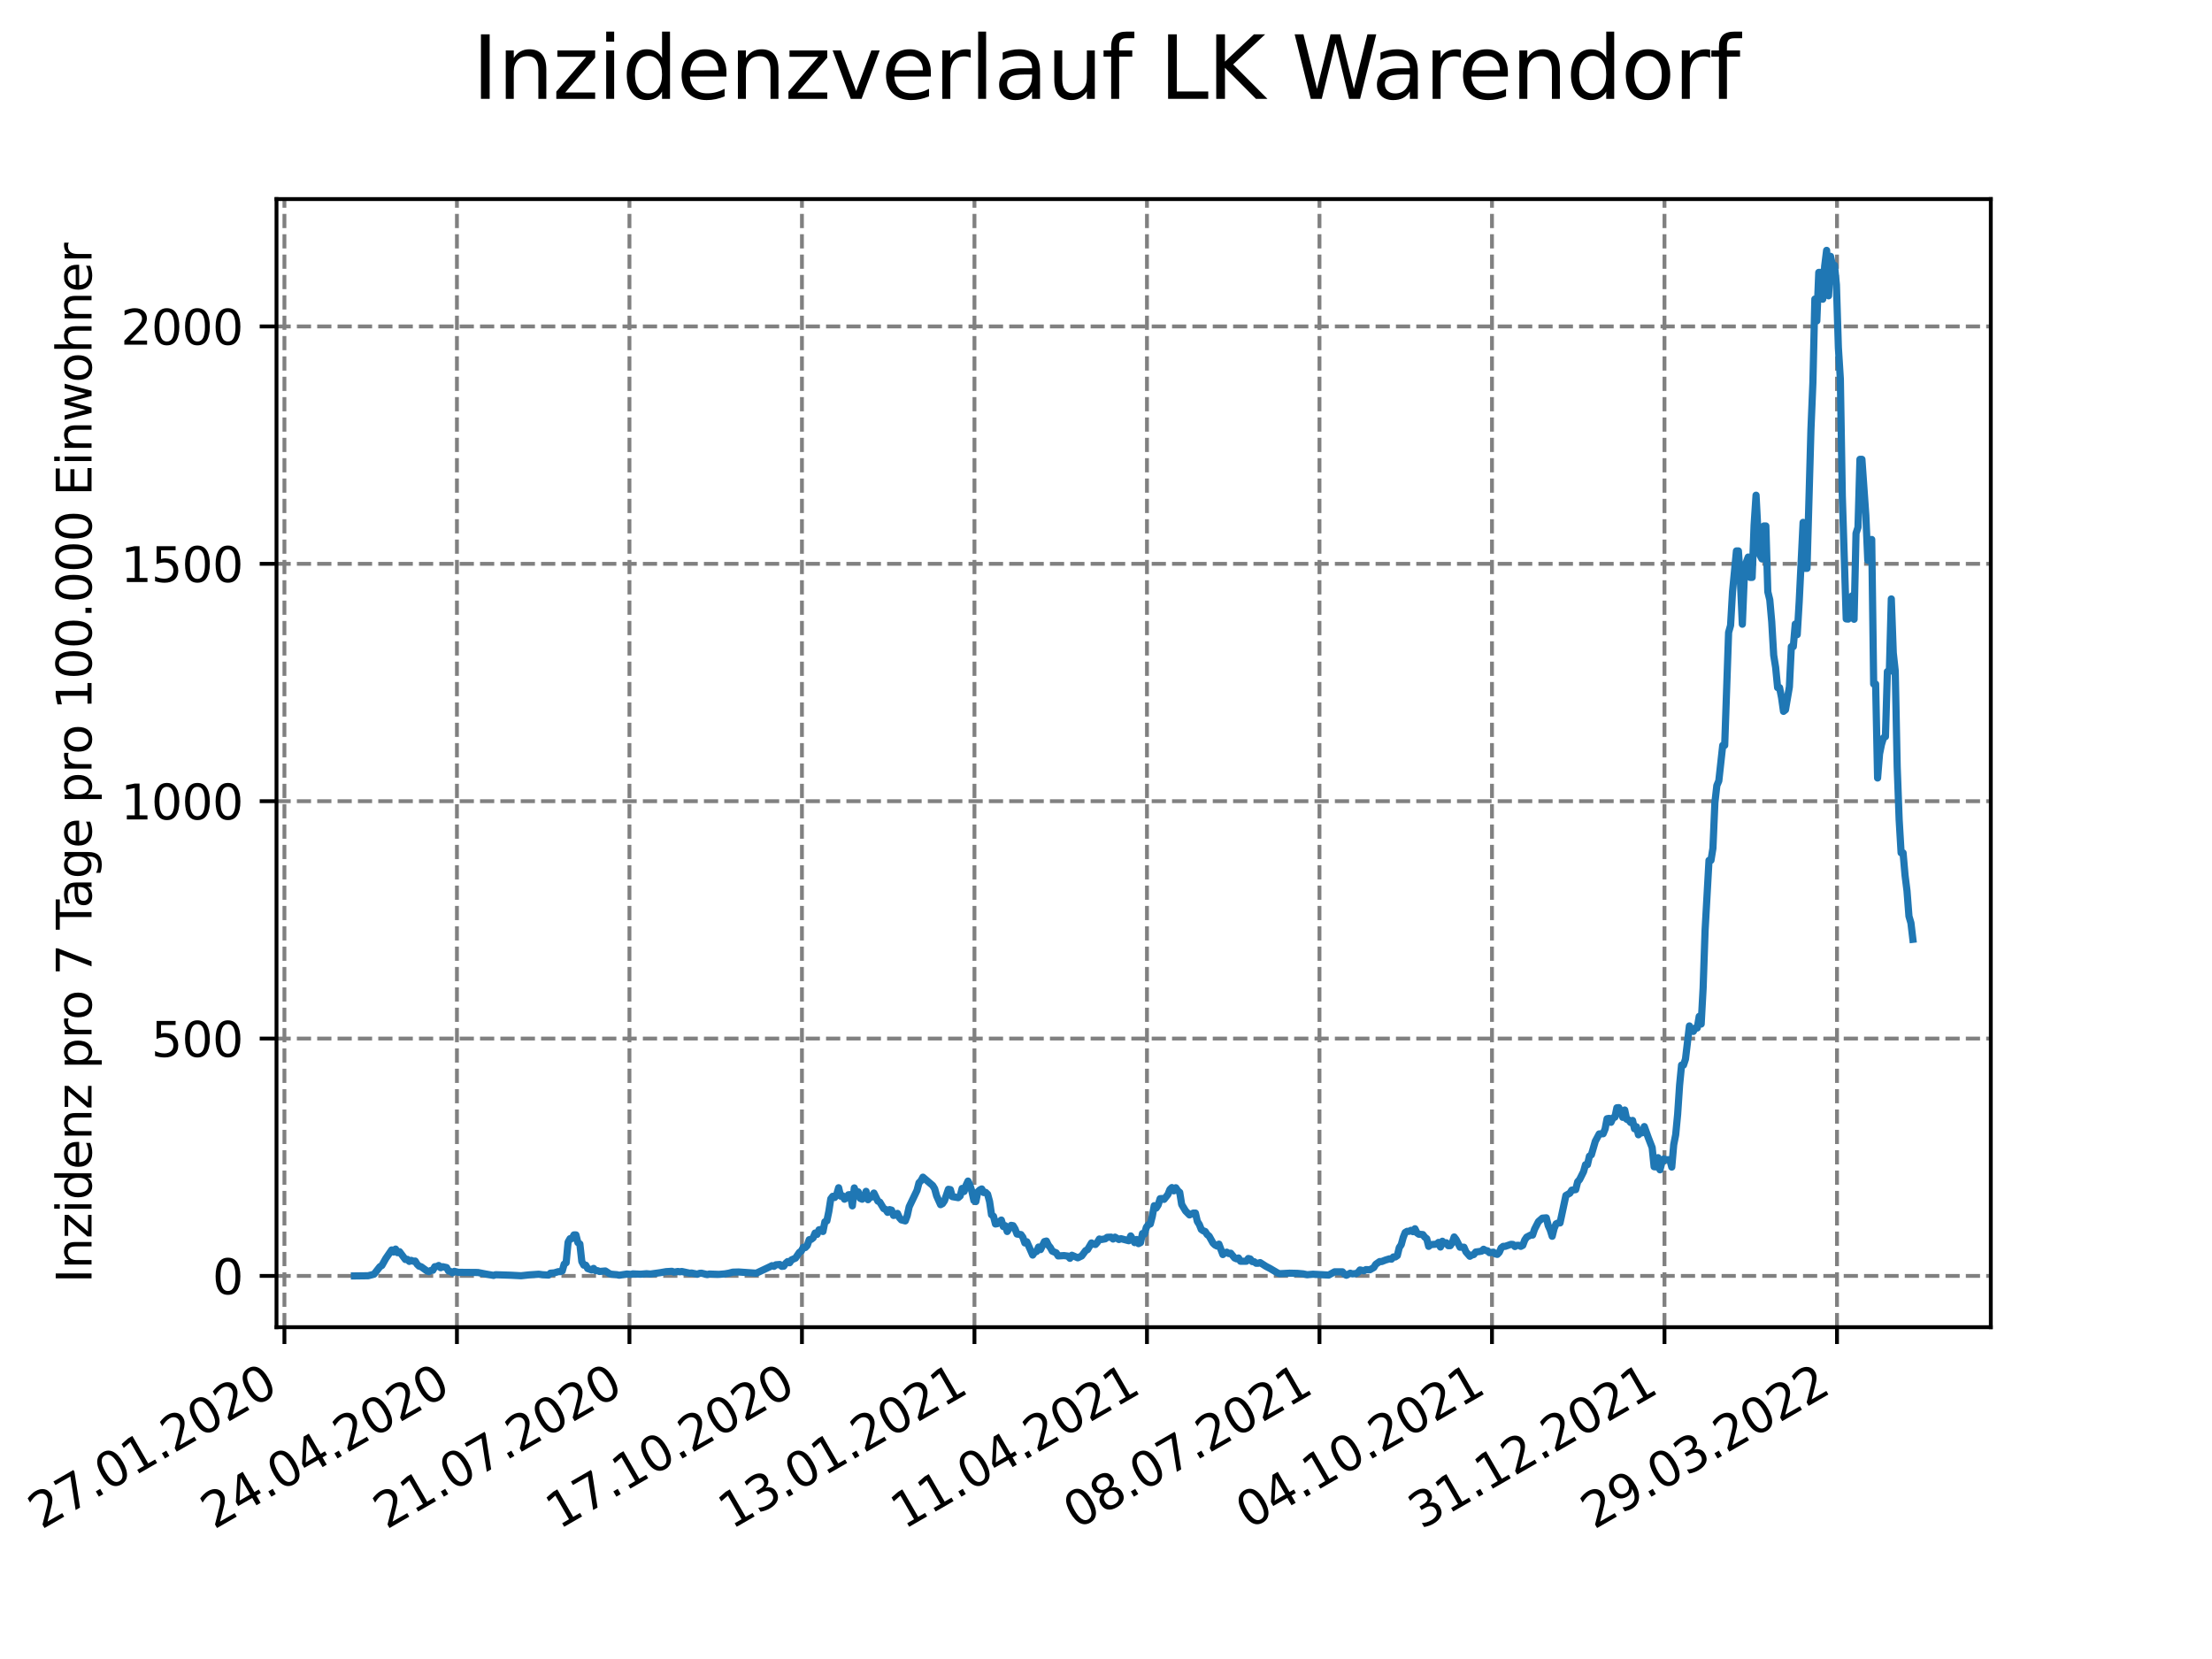 <?xml version="1.0" encoding="utf-8" standalone="no"?>
<!DOCTYPE svg PUBLIC "-//W3C//DTD SVG 1.1//EN"
  "http://www.w3.org/Graphics/SVG/1.1/DTD/svg11.dtd">
<svg xmlns:xlink="http://www.w3.org/1999/xlink" width="460.8pt" height="345.6pt" viewBox="0 0 460.8 345.6" xmlns="http://www.w3.org/2000/svg" version="1.1">
 <defs>
  <style type="text/css">*{stroke-linejoin: round; stroke-linecap: butt}</style>
 </defs>
 <g id="figure_1">
  <g id="patch_1">
   <path d="M 0 345.6 
L 460.8 345.6 
L 460.8 0 
L 0 0 
z
" style="fill: #ffffff"/>
  </g>
  <g id="axes_1">
   <g id="patch_2">
    <path d="M 57.6 276.48 
L 414.72 276.48 
L 414.72 41.472 
L 57.6 41.472 
z
" style="fill: #ffffff"/>
   </g>
   <g id="matplotlib.axis_1">
    <g id="xtick_1">
     <g id="line2d_1">
      <path d="M 59.25 276.48 
L 59.25 41.472 
" clip-path="url(#p75342cc95e)" style="fill: none; stroke-dasharray: 2.96,1.28; stroke-dashoffset: 0; stroke: #808080; stroke-width: 0.8"/>
     </g>
     <g id="line2d_2">
      <defs>
       <path id="m0e4dbac7f1" d="M 0 0 
L 0 3.5 
" style="stroke: #000000; stroke-width: 0.8"/>
      </defs>
      <g>
       <use xlink:href="#m0e4dbac7f1" x="59.25" y="276.48" style="stroke: #000000; stroke-width: 0.8"/>
      </g>
     </g>
     <g id="text_1">
      <!-- 27.01.2020 -->
      <g transform="translate(8.625 318.689)rotate(-30)scale(0.1 -0.1)">
       <defs>
        <path id="DejaVuSans-32" d="M 1228 531 
L 3431 531 
L 3431 0 
L 469 0 
L 469 531 
Q 828 903 1448 1529 
Q 2069 2156 2228 2338 
Q 2531 2678 2651 2914 
Q 2772 3150 2772 3378 
Q 2772 3750 2511 3984 
Q 2250 4219 1831 4219 
Q 1534 4219 1204 4116 
Q 875 4013 500 3803 
L 500 4441 
Q 881 4594 1212 4672 
Q 1544 4750 1819 4750 
Q 2544 4750 2975 4387 
Q 3406 4025 3406 3419 
Q 3406 3131 3298 2873 
Q 3191 2616 2906 2266 
Q 2828 2175 2409 1742 
Q 1991 1309 1228 531 
z
" transform="scale(0.016)"/>
        <path id="DejaVuSans-37" d="M 525 4666 
L 3525 4666 
L 3525 4397 
L 1831 0 
L 1172 0 
L 2766 4134 
L 525 4134 
L 525 4666 
z
" transform="scale(0.016)"/>
        <path id="DejaVuSans-2e" d="M 684 794 
L 1344 794 
L 1344 0 
L 684 0 
L 684 794 
z
" transform="scale(0.016)"/>
        <path id="DejaVuSans-30" d="M 2034 4250 
Q 1547 4250 1301 3770 
Q 1056 3291 1056 2328 
Q 1056 1369 1301 889 
Q 1547 409 2034 409 
Q 2525 409 2770 889 
Q 3016 1369 3016 2328 
Q 3016 3291 2770 3770 
Q 2525 4250 2034 4250 
z
M 2034 4750 
Q 2819 4750 3233 4129 
Q 3647 3509 3647 2328 
Q 3647 1150 3233 529 
Q 2819 -91 2034 -91 
Q 1250 -91 836 529 
Q 422 1150 422 2328 
Q 422 3509 836 4129 
Q 1250 4750 2034 4750 
z
" transform="scale(0.016)"/>
        <path id="DejaVuSans-31" d="M 794 531 
L 1825 531 
L 1825 4091 
L 703 3866 
L 703 4441 
L 1819 4666 
L 2450 4666 
L 2450 531 
L 3481 531 
L 3481 0 
L 794 0 
L 794 531 
z
" transform="scale(0.016)"/>
       </defs>
       <use xlink:href="#DejaVuSans-32"/>
       <use xlink:href="#DejaVuSans-37" x="63.623"/>
       <use xlink:href="#DejaVuSans-2e" x="127.246"/>
       <use xlink:href="#DejaVuSans-30" x="159.033"/>
       <use xlink:href="#DejaVuSans-31" x="222.656"/>
       <use xlink:href="#DejaVuSans-2e" x="286.279"/>
       <use xlink:href="#DejaVuSans-32" x="318.066"/>
       <use xlink:href="#DejaVuSans-30" x="381.689"/>
       <use xlink:href="#DejaVuSans-32" x="445.312"/>
       <use xlink:href="#DejaVuSans-30" x="508.936"/>
      </g>
     </g>
    </g>
    <g id="xtick_2">
     <g id="line2d_3">
      <path d="M 95.187 276.48 
L 95.187 41.472 
" clip-path="url(#p75342cc95e)" style="fill: none; stroke-dasharray: 2.96,1.28; stroke-dashoffset: 0; stroke: #808080; stroke-width: 0.8"/>
     </g>
     <g id="line2d_4">
      <g>
       <use xlink:href="#m0e4dbac7f1" x="95.187" y="276.48" style="stroke: #000000; stroke-width: 0.8"/>
      </g>
     </g>
     <g id="text_2">
      <!-- 24.04.2020 -->
      <g transform="translate(44.562 318.689)rotate(-30)scale(0.1 -0.1)">
       <defs>
        <path id="DejaVuSans-34" d="M 2419 4116 
L 825 1625 
L 2419 1625 
L 2419 4116 
z
M 2253 4666 
L 3047 4666 
L 3047 1625 
L 3713 1625 
L 3713 1100 
L 3047 1100 
L 3047 0 
L 2419 0 
L 2419 1100 
L 313 1100 
L 313 1709 
L 2253 4666 
z
" transform="scale(0.016)"/>
       </defs>
       <use xlink:href="#DejaVuSans-32"/>
       <use xlink:href="#DejaVuSans-34" x="63.623"/>
       <use xlink:href="#DejaVuSans-2e" x="127.246"/>
       <use xlink:href="#DejaVuSans-30" x="159.033"/>
       <use xlink:href="#DejaVuSans-34" x="222.656"/>
       <use xlink:href="#DejaVuSans-2e" x="286.279"/>
       <use xlink:href="#DejaVuSans-32" x="318.066"/>
       <use xlink:href="#DejaVuSans-30" x="381.689"/>
       <use xlink:href="#DejaVuSans-32" x="445.312"/>
       <use xlink:href="#DejaVuSans-30" x="508.936"/>
      </g>
     </g>
    </g>
    <g id="xtick_3">
     <g id="line2d_5">
      <path d="M 131.124 276.48 
L 131.124 41.472 
" clip-path="url(#p75342cc95e)" style="fill: none; stroke-dasharray: 2.96,1.28; stroke-dashoffset: 0; stroke: #808080; stroke-width: 0.8"/>
     </g>
     <g id="line2d_6">
      <g>
       <use xlink:href="#m0e4dbac7f1" x="131.124" y="276.48" style="stroke: #000000; stroke-width: 0.8"/>
      </g>
     </g>
     <g id="text_3">
      <!-- 21.07.2020 -->
      <g transform="translate(80.498 318.689)rotate(-30)scale(0.1 -0.1)">
       <use xlink:href="#DejaVuSans-32"/>
       <use xlink:href="#DejaVuSans-31" x="63.623"/>
       <use xlink:href="#DejaVuSans-2e" x="127.246"/>
       <use xlink:href="#DejaVuSans-30" x="159.033"/>
       <use xlink:href="#DejaVuSans-37" x="222.656"/>
       <use xlink:href="#DejaVuSans-2e" x="286.279"/>
       <use xlink:href="#DejaVuSans-32" x="318.066"/>
       <use xlink:href="#DejaVuSans-30" x="381.689"/>
       <use xlink:href="#DejaVuSans-32" x="445.312"/>
       <use xlink:href="#DejaVuSans-30" x="508.936"/>
      </g>
     </g>
    </g>
    <g id="xtick_4">
     <g id="line2d_7">
      <path d="M 167.06 276.48 
L 167.06 41.472 
" clip-path="url(#p75342cc95e)" style="fill: none; stroke-dasharray: 2.96,1.28; stroke-dashoffset: 0; stroke: #808080; stroke-width: 0.8"/>
     </g>
     <g id="line2d_8">
      <g>
       <use xlink:href="#m0e4dbac7f1" x="167.06" y="276.48" style="stroke: #000000; stroke-width: 0.8"/>
      </g>
     </g>
     <g id="text_4">
      <!-- 17.10.2020 -->
      <g transform="translate(116.435 318.689)rotate(-30)scale(0.1 -0.1)">
       <use xlink:href="#DejaVuSans-31"/>
       <use xlink:href="#DejaVuSans-37" x="63.623"/>
       <use xlink:href="#DejaVuSans-2e" x="127.246"/>
       <use xlink:href="#DejaVuSans-31" x="159.033"/>
       <use xlink:href="#DejaVuSans-30" x="222.656"/>
       <use xlink:href="#DejaVuSans-2e" x="286.279"/>
       <use xlink:href="#DejaVuSans-32" x="318.066"/>
       <use xlink:href="#DejaVuSans-30" x="381.689"/>
       <use xlink:href="#DejaVuSans-32" x="445.312"/>
       <use xlink:href="#DejaVuSans-30" x="508.936"/>
      </g>
     </g>
    </g>
    <g id="xtick_5">
     <g id="line2d_9">
      <path d="M 202.997 276.48 
L 202.997 41.472 
" clip-path="url(#p75342cc95e)" style="fill: none; stroke-dasharray: 2.96,1.28; stroke-dashoffset: 0; stroke: #808080; stroke-width: 0.8"/>
     </g>
     <g id="line2d_10">
      <g>
       <use xlink:href="#m0e4dbac7f1" x="202.997" y="276.48" style="stroke: #000000; stroke-width: 0.8"/>
      </g>
     </g>
     <g id="text_5">
      <!-- 13.01.2021 -->
      <g transform="translate(152.372 318.689)rotate(-30)scale(0.1 -0.1)">
       <defs>
        <path id="DejaVuSans-33" d="M 2597 2516 
Q 3050 2419 3304 2112 
Q 3559 1806 3559 1356 
Q 3559 666 3084 287 
Q 2609 -91 1734 -91 
Q 1441 -91 1130 -33 
Q 819 25 488 141 
L 488 750 
Q 750 597 1062 519 
Q 1375 441 1716 441 
Q 2309 441 2620 675 
Q 2931 909 2931 1356 
Q 2931 1769 2642 2001 
Q 2353 2234 1838 2234 
L 1294 2234 
L 1294 2753 
L 1863 2753 
Q 2328 2753 2575 2939 
Q 2822 3125 2822 3475 
Q 2822 3834 2567 4026 
Q 2313 4219 1838 4219 
Q 1578 4219 1281 4162 
Q 984 4106 628 3988 
L 628 4550 
Q 988 4650 1302 4700 
Q 1616 4750 1894 4750 
Q 2613 4750 3031 4423 
Q 3450 4097 3450 3541 
Q 3450 3153 3228 2886 
Q 3006 2619 2597 2516 
z
" transform="scale(0.016)"/>
       </defs>
       <use xlink:href="#DejaVuSans-31"/>
       <use xlink:href="#DejaVuSans-33" x="63.623"/>
       <use xlink:href="#DejaVuSans-2e" x="127.246"/>
       <use xlink:href="#DejaVuSans-30" x="159.033"/>
       <use xlink:href="#DejaVuSans-31" x="222.656"/>
       <use xlink:href="#DejaVuSans-2e" x="286.279"/>
       <use xlink:href="#DejaVuSans-32" x="318.066"/>
       <use xlink:href="#DejaVuSans-30" x="381.689"/>
       <use xlink:href="#DejaVuSans-32" x="445.312"/>
       <use xlink:href="#DejaVuSans-31" x="508.936"/>
      </g>
     </g>
    </g>
    <g id="xtick_6">
     <g id="line2d_11">
      <path d="M 238.934 276.48 
L 238.934 41.472 
" clip-path="url(#p75342cc95e)" style="fill: none; stroke-dasharray: 2.96,1.28; stroke-dashoffset: 0; stroke: #808080; stroke-width: 0.8"/>
     </g>
     <g id="line2d_12">
      <g>
       <use xlink:href="#m0e4dbac7f1" x="238.934" y="276.48" style="stroke: #000000; stroke-width: 0.8"/>
      </g>
     </g>
     <g id="text_6">
      <!-- 11.04.2021 -->
      <g transform="translate(188.308 318.689)rotate(-30)scale(0.1 -0.1)">
       <use xlink:href="#DejaVuSans-31"/>
       <use xlink:href="#DejaVuSans-31" x="63.623"/>
       <use xlink:href="#DejaVuSans-2e" x="127.246"/>
       <use xlink:href="#DejaVuSans-30" x="159.033"/>
       <use xlink:href="#DejaVuSans-34" x="222.656"/>
       <use xlink:href="#DejaVuSans-2e" x="286.279"/>
       <use xlink:href="#DejaVuSans-32" x="318.066"/>
       <use xlink:href="#DejaVuSans-30" x="381.689"/>
       <use xlink:href="#DejaVuSans-32" x="445.312"/>
       <use xlink:href="#DejaVuSans-31" x="508.936"/>
      </g>
     </g>
    </g>
    <g id="xtick_7">
     <g id="line2d_13">
      <path d="M 274.87 276.48 
L 274.87 41.472 
" clip-path="url(#p75342cc95e)" style="fill: none; stroke-dasharray: 2.96,1.28; stroke-dashoffset: 0; stroke: #808080; stroke-width: 0.8"/>
     </g>
     <g id="line2d_14">
      <g>
       <use xlink:href="#m0e4dbac7f1" x="274.87" y="276.48" style="stroke: #000000; stroke-width: 0.8"/>
      </g>
     </g>
     <g id="text_7">
      <!-- 08.07.2021 -->
      <g transform="translate(224.245 318.689)rotate(-30)scale(0.1 -0.1)">
       <defs>
        <path id="DejaVuSans-38" d="M 2034 2216 
Q 1584 2216 1326 1975 
Q 1069 1734 1069 1313 
Q 1069 891 1326 650 
Q 1584 409 2034 409 
Q 2484 409 2743 651 
Q 3003 894 3003 1313 
Q 3003 1734 2745 1975 
Q 2488 2216 2034 2216 
z
M 1403 2484 
Q 997 2584 770 2862 
Q 544 3141 544 3541 
Q 544 4100 942 4425 
Q 1341 4750 2034 4750 
Q 2731 4750 3128 4425 
Q 3525 4100 3525 3541 
Q 3525 3141 3298 2862 
Q 3072 2584 2669 2484 
Q 3125 2378 3379 2068 
Q 3634 1759 3634 1313 
Q 3634 634 3220 271 
Q 2806 -91 2034 -91 
Q 1263 -91 848 271 
Q 434 634 434 1313 
Q 434 1759 690 2068 
Q 947 2378 1403 2484 
z
M 1172 3481 
Q 1172 3119 1398 2916 
Q 1625 2713 2034 2713 
Q 2441 2713 2670 2916 
Q 2900 3119 2900 3481 
Q 2900 3844 2670 4047 
Q 2441 4250 2034 4250 
Q 1625 4250 1398 4047 
Q 1172 3844 1172 3481 
z
" transform="scale(0.016)"/>
       </defs>
       <use xlink:href="#DejaVuSans-30"/>
       <use xlink:href="#DejaVuSans-38" x="63.623"/>
       <use xlink:href="#DejaVuSans-2e" x="127.246"/>
       <use xlink:href="#DejaVuSans-30" x="159.033"/>
       <use xlink:href="#DejaVuSans-37" x="222.656"/>
       <use xlink:href="#DejaVuSans-2e" x="286.279"/>
       <use xlink:href="#DejaVuSans-32" x="318.066"/>
       <use xlink:href="#DejaVuSans-30" x="381.689"/>
       <use xlink:href="#DejaVuSans-32" x="445.312"/>
       <use xlink:href="#DejaVuSans-31" x="508.936"/>
      </g>
     </g>
    </g>
    <g id="xtick_8">
     <g id="line2d_15">
      <path d="M 310.807 276.48 
L 310.807 41.472 
" clip-path="url(#p75342cc95e)" style="fill: none; stroke-dasharray: 2.96,1.28; stroke-dashoffset: 0; stroke: #808080; stroke-width: 0.8"/>
     </g>
     <g id="line2d_16">
      <g>
       <use xlink:href="#m0e4dbac7f1" x="310.807" y="276.48" style="stroke: #000000; stroke-width: 0.8"/>
      </g>
     </g>
     <g id="text_8">
      <!-- 04.10.2021 -->
      <g transform="translate(260.182 318.689)rotate(-30)scale(0.1 -0.1)">
       <use xlink:href="#DejaVuSans-30"/>
       <use xlink:href="#DejaVuSans-34" x="63.623"/>
       <use xlink:href="#DejaVuSans-2e" x="127.246"/>
       <use xlink:href="#DejaVuSans-31" x="159.033"/>
       <use xlink:href="#DejaVuSans-30" x="222.656"/>
       <use xlink:href="#DejaVuSans-2e" x="286.279"/>
       <use xlink:href="#DejaVuSans-32" x="318.066"/>
       <use xlink:href="#DejaVuSans-30" x="381.689"/>
       <use xlink:href="#DejaVuSans-32" x="445.312"/>
       <use xlink:href="#DejaVuSans-31" x="508.936"/>
      </g>
     </g>
    </g>
    <g id="xtick_9">
     <g id="line2d_17">
      <path d="M 346.743 276.48 
L 346.743 41.472 
" clip-path="url(#p75342cc95e)" style="fill: none; stroke-dasharray: 2.96,1.28; stroke-dashoffset: 0; stroke: #808080; stroke-width: 0.8"/>
     </g>
     <g id="line2d_18">
      <g>
       <use xlink:href="#m0e4dbac7f1" x="346.743" y="276.48" style="stroke: #000000; stroke-width: 0.8"/>
      </g>
     </g>
     <g id="text_9">
      <!-- 31.12.2021 -->
      <g transform="translate(296.118 318.689)rotate(-30)scale(0.1 -0.1)">
       <use xlink:href="#DejaVuSans-33"/>
       <use xlink:href="#DejaVuSans-31" x="63.623"/>
       <use xlink:href="#DejaVuSans-2e" x="127.246"/>
       <use xlink:href="#DejaVuSans-31" x="159.033"/>
       <use xlink:href="#DejaVuSans-32" x="222.656"/>
       <use xlink:href="#DejaVuSans-2e" x="286.279"/>
       <use xlink:href="#DejaVuSans-32" x="318.066"/>
       <use xlink:href="#DejaVuSans-30" x="381.689"/>
       <use xlink:href="#DejaVuSans-32" x="445.312"/>
       <use xlink:href="#DejaVuSans-31" x="508.936"/>
      </g>
     </g>
    </g>
    <g id="xtick_10">
     <g id="line2d_19">
      <path d="M 382.68 276.48 
L 382.68 41.472 
" clip-path="url(#p75342cc95e)" style="fill: none; stroke-dasharray: 2.96,1.28; stroke-dashoffset: 0; stroke: #808080; stroke-width: 0.8"/>
     </g>
     <g id="line2d_20">
      <g>
       <use xlink:href="#m0e4dbac7f1" x="382.68" y="276.48" style="stroke: #000000; stroke-width: 0.8"/>
      </g>
     </g>
     <g id="text_10">
      <!-- 29.03.2022 -->
      <g transform="translate(332.055 318.689)rotate(-30)scale(0.1 -0.1)">
       <defs>
        <path id="DejaVuSans-39" d="M 703 97 
L 703 672 
Q 941 559 1184 500 
Q 1428 441 1663 441 
Q 2288 441 2617 861 
Q 2947 1281 2994 2138 
Q 2813 1869 2534 1725 
Q 2256 1581 1919 1581 
Q 1219 1581 811 2004 
Q 403 2428 403 3163 
Q 403 3881 828 4315 
Q 1253 4750 1959 4750 
Q 2769 4750 3195 4129 
Q 3622 3509 3622 2328 
Q 3622 1225 3098 567 
Q 2575 -91 1691 -91 
Q 1453 -91 1209 -44 
Q 966 3 703 97 
z
M 1959 2075 
Q 2384 2075 2632 2365 
Q 2881 2656 2881 3163 
Q 2881 3666 2632 3958 
Q 2384 4250 1959 4250 
Q 1534 4250 1286 3958 
Q 1038 3666 1038 3163 
Q 1038 2656 1286 2365 
Q 1534 2075 1959 2075 
z
" transform="scale(0.016)"/>
       </defs>
       <use xlink:href="#DejaVuSans-32"/>
       <use xlink:href="#DejaVuSans-39" x="63.623"/>
       <use xlink:href="#DejaVuSans-2e" x="127.246"/>
       <use xlink:href="#DejaVuSans-30" x="159.033"/>
       <use xlink:href="#DejaVuSans-33" x="222.656"/>
       <use xlink:href="#DejaVuSans-2e" x="286.279"/>
       <use xlink:href="#DejaVuSans-32" x="318.066"/>
       <use xlink:href="#DejaVuSans-30" x="381.689"/>
       <use xlink:href="#DejaVuSans-32" x="445.312"/>
       <use xlink:href="#DejaVuSans-32" x="508.936"/>
      </g>
     </g>
    </g>
   </g>
   <g id="matplotlib.axis_2">
    <g id="ytick_1">
     <g id="line2d_21">
      <path d="M 57.6 265.798 
L 414.72 265.798 
" clip-path="url(#p75342cc95e)" style="fill: none; stroke-dasharray: 2.96,1.28; stroke-dashoffset: 0; stroke: #808080; stroke-width: 0.8"/>
     </g>
     <g id="line2d_22">
      <defs>
       <path id="mea92419d71" d="M 0 0 
L -3.5 0 
" style="stroke: #000000; stroke-width: 0.8"/>
      </defs>
      <g>
       <use xlink:href="#mea92419d71" x="57.6" y="265.798" style="stroke: #000000; stroke-width: 0.8"/>
      </g>
     </g>
     <g id="text_11">
      <!-- 0 -->
      <g transform="translate(44.237 269.597)scale(0.1 -0.1)">
       <use xlink:href="#DejaVuSans-30"/>
      </g>
     </g>
    </g>
    <g id="ytick_2">
     <g id="line2d_23">
      <path d="M 57.6 216.349 
L 414.72 216.349 
" clip-path="url(#p75342cc95e)" style="fill: none; stroke-dasharray: 2.96,1.28; stroke-dashoffset: 0; stroke: #808080; stroke-width: 0.8"/>
     </g>
     <g id="line2d_24">
      <g>
       <use xlink:href="#mea92419d71" x="57.6" y="216.349" style="stroke: #000000; stroke-width: 0.8"/>
      </g>
     </g>
     <g id="text_12">
      <!-- 500 -->
      <g transform="translate(31.512 220.148)scale(0.1 -0.1)">
       <defs>
        <path id="DejaVuSans-35" d="M 691 4666 
L 3169 4666 
L 3169 4134 
L 1269 4134 
L 1269 2991 
Q 1406 3038 1543 3061 
Q 1681 3084 1819 3084 
Q 2600 3084 3056 2656 
Q 3513 2228 3513 1497 
Q 3513 744 3044 326 
Q 2575 -91 1722 -91 
Q 1428 -91 1123 -41 
Q 819 9 494 109 
L 494 744 
Q 775 591 1075 516 
Q 1375 441 1709 441 
Q 2250 441 2565 725 
Q 2881 1009 2881 1497 
Q 2881 1984 2565 2268 
Q 2250 2553 1709 2553 
Q 1456 2553 1204 2497 
Q 953 2441 691 2322 
L 691 4666 
z
" transform="scale(0.016)"/>
       </defs>
       <use xlink:href="#DejaVuSans-35"/>
       <use xlink:href="#DejaVuSans-30" x="63.623"/>
       <use xlink:href="#DejaVuSans-30" x="127.246"/>
      </g>
     </g>
    </g>
    <g id="ytick_3">
     <g id="line2d_25">
      <path d="M 57.6 166.9 
L 414.72 166.9 
" clip-path="url(#p75342cc95e)" style="fill: none; stroke-dasharray: 2.96,1.28; stroke-dashoffset: 0; stroke: #808080; stroke-width: 0.8"/>
     </g>
     <g id="line2d_26">
      <g>
       <use xlink:href="#mea92419d71" x="57.6" y="166.9" style="stroke: #000000; stroke-width: 0.8"/>
      </g>
     </g>
     <g id="text_13">
      <!-- 1000 -->
      <g transform="translate(25.15 170.699)scale(0.1 -0.1)">
       <use xlink:href="#DejaVuSans-31"/>
       <use xlink:href="#DejaVuSans-30" x="63.623"/>
       <use xlink:href="#DejaVuSans-30" x="127.246"/>
       <use xlink:href="#DejaVuSans-30" x="190.869"/>
      </g>
     </g>
    </g>
    <g id="ytick_4">
     <g id="line2d_27">
      <path d="M 57.6 117.45 
L 414.72 117.45 
" clip-path="url(#p75342cc95e)" style="fill: none; stroke-dasharray: 2.96,1.28; stroke-dashoffset: 0; stroke: #808080; stroke-width: 0.8"/>
     </g>
     <g id="line2d_28">
      <g>
       <use xlink:href="#mea92419d71" x="57.6" y="117.45" style="stroke: #000000; stroke-width: 0.8"/>
      </g>
     </g>
     <g id="text_14">
      <!-- 1500 -->
      <g transform="translate(25.15 121.25)scale(0.1 -0.1)">
       <use xlink:href="#DejaVuSans-31"/>
       <use xlink:href="#DejaVuSans-35" x="63.623"/>
       <use xlink:href="#DejaVuSans-30" x="127.246"/>
       <use xlink:href="#DejaVuSans-30" x="190.869"/>
      </g>
     </g>
    </g>
    <g id="ytick_5">
     <g id="line2d_29">
      <path d="M 57.6 68.001 
L 414.72 68.001 
" clip-path="url(#p75342cc95e)" style="fill: none; stroke-dasharray: 2.96,1.28; stroke-dashoffset: 0; stroke: #808080; stroke-width: 0.8"/>
     </g>
     <g id="line2d_30">
      <g>
       <use xlink:href="#mea92419d71" x="57.6" y="68.001" style="stroke: #000000; stroke-width: 0.8"/>
      </g>
     </g>
     <g id="text_15">
      <!-- 2000 -->
      <g transform="translate(25.15 71.8)scale(0.1 -0.1)">
       <use xlink:href="#DejaVuSans-32"/>
       <use xlink:href="#DejaVuSans-30" x="63.623"/>
       <use xlink:href="#DejaVuSans-30" x="127.246"/>
       <use xlink:href="#DejaVuSans-30" x="190.869"/>
      </g>
     </g>
    </g>
    <g id="text_16">
     <!-- Inzidenz pro 7 Tage pro 100.000 Einwohner -->
     <g transform="translate(19.07 267.301)rotate(-90)scale(0.1 -0.1)">
      <defs>
       <path id="DejaVuSans-49" d="M 628 4666 
L 1259 4666 
L 1259 0 
L 628 0 
L 628 4666 
z
" transform="scale(0.016)"/>
       <path id="DejaVuSans-6e" d="M 3513 2113 
L 3513 0 
L 2938 0 
L 2938 2094 
Q 2938 2591 2744 2837 
Q 2550 3084 2163 3084 
Q 1697 3084 1428 2787 
Q 1159 2491 1159 1978 
L 1159 0 
L 581 0 
L 581 3500 
L 1159 3500 
L 1159 2956 
Q 1366 3272 1645 3428 
Q 1925 3584 2291 3584 
Q 2894 3584 3203 3211 
Q 3513 2838 3513 2113 
z
" transform="scale(0.016)"/>
       <path id="DejaVuSans-7a" d="M 353 3500 
L 3084 3500 
L 3084 2975 
L 922 459 
L 3084 459 
L 3084 0 
L 275 0 
L 275 525 
L 2438 3041 
L 353 3041 
L 353 3500 
z
" transform="scale(0.016)"/>
       <path id="DejaVuSans-69" d="M 603 3500 
L 1178 3500 
L 1178 0 
L 603 0 
L 603 3500 
z
M 603 4863 
L 1178 4863 
L 1178 4134 
L 603 4134 
L 603 4863 
z
" transform="scale(0.016)"/>
       <path id="DejaVuSans-64" d="M 2906 2969 
L 2906 4863 
L 3481 4863 
L 3481 0 
L 2906 0 
L 2906 525 
Q 2725 213 2448 61 
Q 2172 -91 1784 -91 
Q 1150 -91 751 415 
Q 353 922 353 1747 
Q 353 2572 751 3078 
Q 1150 3584 1784 3584 
Q 2172 3584 2448 3432 
Q 2725 3281 2906 2969 
z
M 947 1747 
Q 947 1113 1208 752 
Q 1469 391 1925 391 
Q 2381 391 2643 752 
Q 2906 1113 2906 1747 
Q 2906 2381 2643 2742 
Q 2381 3103 1925 3103 
Q 1469 3103 1208 2742 
Q 947 2381 947 1747 
z
" transform="scale(0.016)"/>
       <path id="DejaVuSans-65" d="M 3597 1894 
L 3597 1613 
L 953 1613 
Q 991 1019 1311 708 
Q 1631 397 2203 397 
Q 2534 397 2845 478 
Q 3156 559 3463 722 
L 3463 178 
Q 3153 47 2828 -22 
Q 2503 -91 2169 -91 
Q 1331 -91 842 396 
Q 353 884 353 1716 
Q 353 2575 817 3079 
Q 1281 3584 2069 3584 
Q 2775 3584 3186 3129 
Q 3597 2675 3597 1894 
z
M 3022 2063 
Q 3016 2534 2758 2815 
Q 2500 3097 2075 3097 
Q 1594 3097 1305 2825 
Q 1016 2553 972 2059 
L 3022 2063 
z
" transform="scale(0.016)"/>
       <path id="DejaVuSans-20" transform="scale(0.016)"/>
       <path id="DejaVuSans-70" d="M 1159 525 
L 1159 -1331 
L 581 -1331 
L 581 3500 
L 1159 3500 
L 1159 2969 
Q 1341 3281 1617 3432 
Q 1894 3584 2278 3584 
Q 2916 3584 3314 3078 
Q 3713 2572 3713 1747 
Q 3713 922 3314 415 
Q 2916 -91 2278 -91 
Q 1894 -91 1617 61 
Q 1341 213 1159 525 
z
M 3116 1747 
Q 3116 2381 2855 2742 
Q 2594 3103 2138 3103 
Q 1681 3103 1420 2742 
Q 1159 2381 1159 1747 
Q 1159 1113 1420 752 
Q 1681 391 2138 391 
Q 2594 391 2855 752 
Q 3116 1113 3116 1747 
z
" transform="scale(0.016)"/>
       <path id="DejaVuSans-72" d="M 2631 2963 
Q 2534 3019 2420 3045 
Q 2306 3072 2169 3072 
Q 1681 3072 1420 2755 
Q 1159 2438 1159 1844 
L 1159 0 
L 581 0 
L 581 3500 
L 1159 3500 
L 1159 2956 
Q 1341 3275 1631 3429 
Q 1922 3584 2338 3584 
Q 2397 3584 2469 3576 
Q 2541 3569 2628 3553 
L 2631 2963 
z
" transform="scale(0.016)"/>
       <path id="DejaVuSans-6f" d="M 1959 3097 
Q 1497 3097 1228 2736 
Q 959 2375 959 1747 
Q 959 1119 1226 758 
Q 1494 397 1959 397 
Q 2419 397 2687 759 
Q 2956 1122 2956 1747 
Q 2956 2369 2687 2733 
Q 2419 3097 1959 3097 
z
M 1959 3584 
Q 2709 3584 3137 3096 
Q 3566 2609 3566 1747 
Q 3566 888 3137 398 
Q 2709 -91 1959 -91 
Q 1206 -91 779 398 
Q 353 888 353 1747 
Q 353 2609 779 3096 
Q 1206 3584 1959 3584 
z
" transform="scale(0.016)"/>
       <path id="DejaVuSans-54" d="M -19 4666 
L 3928 4666 
L 3928 4134 
L 2272 4134 
L 2272 0 
L 1638 0 
L 1638 4134 
L -19 4134 
L -19 4666 
z
" transform="scale(0.016)"/>
       <path id="DejaVuSans-61" d="M 2194 1759 
Q 1497 1759 1228 1600 
Q 959 1441 959 1056 
Q 959 750 1161 570 
Q 1363 391 1709 391 
Q 2188 391 2477 730 
Q 2766 1069 2766 1631 
L 2766 1759 
L 2194 1759 
z
M 3341 1997 
L 3341 0 
L 2766 0 
L 2766 531 
Q 2569 213 2275 61 
Q 1981 -91 1556 -91 
Q 1019 -91 701 211 
Q 384 513 384 1019 
Q 384 1609 779 1909 
Q 1175 2209 1959 2209 
L 2766 2209 
L 2766 2266 
Q 2766 2663 2505 2880 
Q 2244 3097 1772 3097 
Q 1472 3097 1187 3025 
Q 903 2953 641 2809 
L 641 3341 
Q 956 3463 1253 3523 
Q 1550 3584 1831 3584 
Q 2591 3584 2966 3190 
Q 3341 2797 3341 1997 
z
" transform="scale(0.016)"/>
       <path id="DejaVuSans-67" d="M 2906 1791 
Q 2906 2416 2648 2759 
Q 2391 3103 1925 3103 
Q 1463 3103 1205 2759 
Q 947 2416 947 1791 
Q 947 1169 1205 825 
Q 1463 481 1925 481 
Q 2391 481 2648 825 
Q 2906 1169 2906 1791 
z
M 3481 434 
Q 3481 -459 3084 -895 
Q 2688 -1331 1869 -1331 
Q 1566 -1331 1297 -1286 
Q 1028 -1241 775 -1147 
L 775 -588 
Q 1028 -725 1275 -790 
Q 1522 -856 1778 -856 
Q 2344 -856 2625 -561 
Q 2906 -266 2906 331 
L 2906 616 
Q 2728 306 2450 153 
Q 2172 0 1784 0 
Q 1141 0 747 490 
Q 353 981 353 1791 
Q 353 2603 747 3093 
Q 1141 3584 1784 3584 
Q 2172 3584 2450 3431 
Q 2728 3278 2906 2969 
L 2906 3500 
L 3481 3500 
L 3481 434 
z
" transform="scale(0.016)"/>
       <path id="DejaVuSans-45" d="M 628 4666 
L 3578 4666 
L 3578 4134 
L 1259 4134 
L 1259 2753 
L 3481 2753 
L 3481 2222 
L 1259 2222 
L 1259 531 
L 3634 531 
L 3634 0 
L 628 0 
L 628 4666 
z
" transform="scale(0.016)"/>
       <path id="DejaVuSans-77" d="M 269 3500 
L 844 3500 
L 1563 769 
L 2278 3500 
L 2956 3500 
L 3675 769 
L 4391 3500 
L 4966 3500 
L 4050 0 
L 3372 0 
L 2619 2869 
L 1863 0 
L 1184 0 
L 269 3500 
z
" transform="scale(0.016)"/>
       <path id="DejaVuSans-68" d="M 3513 2113 
L 3513 0 
L 2938 0 
L 2938 2094 
Q 2938 2591 2744 2837 
Q 2550 3084 2163 3084 
Q 1697 3084 1428 2787 
Q 1159 2491 1159 1978 
L 1159 0 
L 581 0 
L 581 4863 
L 1159 4863 
L 1159 2956 
Q 1366 3272 1645 3428 
Q 1925 3584 2291 3584 
Q 2894 3584 3203 3211 
Q 3513 2838 3513 2113 
z
" transform="scale(0.016)"/>
      </defs>
      <use xlink:href="#DejaVuSans-49"/>
      <use xlink:href="#DejaVuSans-6e" x="29.492"/>
      <use xlink:href="#DejaVuSans-7a" x="92.871"/>
      <use xlink:href="#DejaVuSans-69" x="145.361"/>
      <use xlink:href="#DejaVuSans-64" x="173.145"/>
      <use xlink:href="#DejaVuSans-65" x="236.621"/>
      <use xlink:href="#DejaVuSans-6e" x="298.145"/>
      <use xlink:href="#DejaVuSans-7a" x="361.523"/>
      <use xlink:href="#DejaVuSans-20" x="414.014"/>
      <use xlink:href="#DejaVuSans-70" x="445.801"/>
      <use xlink:href="#DejaVuSans-72" x="509.277"/>
      <use xlink:href="#DejaVuSans-6f" x="548.141"/>
      <use xlink:href="#DejaVuSans-20" x="609.322"/>
      <use xlink:href="#DejaVuSans-37" x="641.109"/>
      <use xlink:href="#DejaVuSans-20" x="704.732"/>
      <use xlink:href="#DejaVuSans-54" x="736.52"/>
      <use xlink:href="#DejaVuSans-61" x="781.104"/>
      <use xlink:href="#DejaVuSans-67" x="842.383"/>
      <use xlink:href="#DejaVuSans-65" x="905.859"/>
      <use xlink:href="#DejaVuSans-20" x="967.383"/>
      <use xlink:href="#DejaVuSans-70" x="999.17"/>
      <use xlink:href="#DejaVuSans-72" x="1062.646"/>
      <use xlink:href="#DejaVuSans-6f" x="1101.51"/>
      <use xlink:href="#DejaVuSans-20" x="1162.691"/>
      <use xlink:href="#DejaVuSans-31" x="1194.479"/>
      <use xlink:href="#DejaVuSans-30" x="1258.102"/>
      <use xlink:href="#DejaVuSans-30" x="1321.725"/>
      <use xlink:href="#DejaVuSans-2e" x="1385.348"/>
      <use xlink:href="#DejaVuSans-30" x="1417.135"/>
      <use xlink:href="#DejaVuSans-30" x="1480.758"/>
      <use xlink:href="#DejaVuSans-30" x="1544.381"/>
      <use xlink:href="#DejaVuSans-20" x="1608.004"/>
      <use xlink:href="#DejaVuSans-45" x="1639.791"/>
      <use xlink:href="#DejaVuSans-69" x="1702.975"/>
      <use xlink:href="#DejaVuSans-6e" x="1730.758"/>
      <use xlink:href="#DejaVuSans-77" x="1794.137"/>
      <use xlink:href="#DejaVuSans-6f" x="1875.924"/>
      <use xlink:href="#DejaVuSans-68" x="1937.105"/>
      <use xlink:href="#DejaVuSans-6e" x="2000.484"/>
      <use xlink:href="#DejaVuSans-65" x="2063.863"/>
      <use xlink:href="#DejaVuSans-72" x="2125.387"/>
     </g>
    </g>
   </g>
   <g id="line2d_31">
    <path d="M 73.833 265.798 
L 76.691 265.762 
L 77.916 265.442 
L 79.142 263.876 
L 79.55 263.626 
L 80.367 262.167 
L 81.592 260.387 
L 82 260.814 
L 82.409 260.209 
L 82.817 260.957 
L 83.225 260.743 
L 84.45 262.381 
L 84.859 262.345 
L 85.267 262.772 
L 85.675 262.559 
L 86.084 262.737 
L 86.492 262.701 
L 86.901 263.377 
L 87.309 263.769 
L 87.717 263.876 
L 88.942 264.766 
L 89.351 264.908 
L 89.759 264.659 
L 90.168 264.623 
L 90.576 263.876 
L 90.984 263.84 
L 91.393 263.626 
L 91.801 264.089 
L 92.209 263.876 
L 93.026 264.054 
L 93.435 264.766 
L 93.843 264.872 
L 94.251 265.157 
L 94.66 264.837 
L 95.476 265.05 
L 99.56 265.086 
L 101.194 265.406 
L 102.827 265.691 
L 103.235 265.549 
L 106.502 265.655 
L 108.544 265.762 
L 110.178 265.584 
L 112.22 265.442 
L 113.036 265.549 
L 114.261 265.62 
L 114.67 265.228 
L 115.487 265.157 
L 116.303 264.908 
L 116.712 264.908 
L 117.12 264.766 
L 117.528 263.342 
L 117.937 263.057 
L 118.345 258.75 
L 118.753 258.038 
L 119.162 258.002 
L 119.57 257.255 
L 119.979 257.255 
L 120.387 258.857 
L 120.795 259.141 
L 121.204 262.808 
L 121.612 263.555 
L 122.02 263.555 
L 122.429 264.267 
L 123.246 264.552 
L 123.654 264.232 
L 124.062 264.694 
L 124.471 264.694 
L 124.879 264.872 
L 126.104 264.766 
L 126.921 265.299 
L 127.329 265.442 
L 128.554 265.549 
L 128.963 265.655 
L 130.596 265.406 
L 131.413 265.477 
L 131.821 265.371 
L 133.455 265.442 
L 134.68 265.335 
L 135.497 265.406 
L 137.539 265.122 
L 138.764 264.908 
L 139.989 264.837 
L 140.397 265.015 
L 141.214 264.872 
L 141.622 264.944 
L 142.031 264.872 
L 143.664 265.228 
L 144.072 265.193 
L 145.298 265.442 
L 145.706 265.264 
L 146.114 265.228 
L 147.339 265.513 
L 147.748 265.406 
L 149.79 265.477 
L 151.015 265.371 
L 151.831 265.228 
L 152.648 265.015 
L 153.873 264.979 
L 157.549 265.228 
L 160.407 263.876 
L 160.816 263.662 
L 161.224 263.804 
L 161.632 263.484 
L 162.449 263.413 
L 162.857 263.804 
L 163.266 263.769 
L 163.674 263.164 
L 164.083 262.808 
L 164.491 263.057 
L 164.899 262.452 
L 165.716 262.096 
L 166.533 260.886 
L 166.941 260.601 
L 167.35 259.818 
L 167.758 259.889 
L 168.166 259.462 
L 168.575 258.252 
L 168.983 258.18 
L 169.391 257.86 
L 169.8 256.863 
L 170.208 257.148 
L 170.617 256.187 
L 171.025 256.116 
L 171.433 256.543 
L 171.842 254.514 
L 172.25 254.336 
L 172.658 252.378 
L 173.067 249.744 
L 173.475 249.21 
L 173.883 249.46 
L 174.292 248.854 
L 174.7 247.431 
L 175.109 249.175 
L 175.517 249.104 
L 175.925 249.815 
L 176.334 249.531 
L 176.742 248.89 
L 177.15 248.854 
L 177.559 251.204 
L 177.967 247.466 
L 178.376 248.676 
L 178.784 248.285 
L 179.192 249.638 
L 179.601 249.815 
L 180.009 249.282 
L 180.417 248.178 
L 180.826 249.922 
L 181.234 249.424 
L 181.643 249.353 
L 182.051 248.534 
L 182.868 250.207 
L 183.276 250.421 
L 184.093 251.773 
L 184.501 251.951 
L 184.91 252.556 
L 185.318 251.987 
L 185.726 252.094 
L 186.135 253.197 
L 186.543 253.126 
L 186.951 252.77 
L 187.36 253.66 
L 187.768 254.123 
L 188.585 254.336 
L 188.993 253.233 
L 189.402 251.382 
L 191.035 247.965 
L 191.443 246.398 
L 191.852 245.971 
L 192.26 245.224 
L 194.302 246.968 
L 194.71 247.644 
L 195.119 249.139 
L 195.936 250.955 
L 196.344 250.741 
L 196.752 250.136 
L 197.569 247.751 
L 197.977 247.822 
L 198.386 249.282 
L 199.611 249.495 
L 200.019 249.139 
L 200.428 247.573 
L 200.836 248.214 
L 201.244 246.932 
L 201.653 246.042 
L 202.061 246.897 
L 202.469 248.214 
L 202.878 250.1 
L 203.286 250.314 
L 203.695 248.285 
L 204.103 247.893 
L 204.511 247.68 
L 204.92 248.427 
L 205.328 248.392 
L 205.736 248.783 
L 206.145 250.278 
L 206.553 253.055 
L 206.962 253.375 
L 207.37 254.977 
L 207.778 254.906 
L 208.595 254.158 
L 209.003 255.511 
L 209.412 255.333 
L 209.82 256.543 
L 210.637 255.262 
L 211.045 255.333 
L 211.454 256.009 
L 211.862 257.077 
L 212.679 257.184 
L 213.087 257.753 
L 213.495 258.928 
L 213.904 258.679 
L 215.129 261.455 
L 215.537 260.85 
L 215.946 260.708 
L 216.354 259.782 
L 216.762 260.316 
L 217.579 258.643 
L 217.988 258.536 
L 218.396 259.391 
L 218.804 259.889 
L 219.213 260.636 
L 220.029 260.992 
L 220.438 261.633 
L 221.663 261.562 
L 222.48 261.669 
L 222.888 262.131 
L 223.296 261.491 
L 224.521 262.025 
L 225.338 261.633 
L 226.155 260.53 
L 226.563 260.316 
L 227.38 258.928 
L 227.788 259.177 
L 228.197 259.248 
L 228.605 258.786 
L 229.014 258.109 
L 229.422 258.216 
L 230.239 258.074 
L 230.647 257.753 
L 231.464 257.718 
L 231.872 258.109 
L 232.28 257.718 
L 233.097 258.216 
L 233.506 258.038 
L 235.139 258.465 
L 235.547 257.468 
L 236.364 258.857 
L 236.773 258.216 
L 237.181 259.07 
L 237.589 258.857 
L 237.998 256.97 
L 238.406 257.077 
L 238.814 255.653 
L 239.223 255.119 
L 239.631 254.977 
L 240.04 253.411 
L 240.448 251.168 
L 240.856 251.666 
L 241.265 251.026 
L 241.673 249.709 
L 242.081 249.673 
L 242.49 249.851 
L 243.306 248.819 
L 243.715 247.787 
L 244.123 247.395 
L 244.532 248.071 
L 244.94 247.431 
L 245.348 248.036 
L 245.757 248.392 
L 246.165 250.919 
L 246.982 252.272 
L 247.799 253.09 
L 248.615 252.699 
L 249.024 252.699 
L 249.432 254.443 
L 249.84 255.084 
L 250.249 256.116 
L 250.657 256.401 
L 251.066 256.543 
L 251.474 257.184 
L 251.882 257.504 
L 252.699 258.964 
L 253.107 259.355 
L 253.516 259.569 
L 253.924 259.177 
L 254.741 261.348 
L 255.149 260.992 
L 255.558 260.85 
L 255.966 261.135 
L 256.374 261.064 
L 257.191 262.06 
L 257.599 262.238 
L 258.008 262.06 
L 258.416 262.737 
L 259.641 262.737 
L 260.05 262.167 
L 260.458 262.274 
L 260.866 262.808 
L 261.275 262.843 
L 261.683 263.164 
L 262.092 263.164 
L 262.5 263.021 
L 263.725 263.804 
L 264.542 264.232 
L 266.175 265.193 
L 266.584 265.335 
L 268.625 265.228 
L 270.259 265.264 
L 271.484 265.371 
L 272.301 265.549 
L 273.526 265.442 
L 276.793 265.62 
L 278.018 264.944 
L 279.651 264.944 
L 280.06 265.406 
L 280.468 265.655 
L 281.285 265.228 
L 281.693 265.371 
L 282.51 265.299 
L 282.918 265.05 
L 283.327 264.552 
L 284.144 264.73 
L 284.552 264.481 
L 285.369 264.516 
L 286.185 264.054 
L 286.594 263.377 
L 287.41 262.808 
L 287.819 262.808 
L 288.636 262.487 
L 289.452 262.238 
L 289.861 262.309 
L 290.269 261.847 
L 290.677 261.847 
L 291.086 261.562 
L 291.494 259.889 
L 291.903 259.284 
L 292.311 257.789 
L 292.719 256.757 
L 293.128 256.507 
L 293.536 256.507 
L 293.944 256.294 
L 294.353 256.579 
L 294.761 255.973 
L 295.17 256.828 
L 295.578 257.113 
L 296.395 257.184 
L 296.803 257.718 
L 297.211 258.038 
L 297.62 259.64 
L 298.028 259.284 
L 299.253 259.177 
L 299.662 258.821 
L 300.07 259.782 
L 300.478 258.572 
L 300.887 259.07 
L 301.295 258.892 
L 301.703 259.497 
L 302.112 259.497 
L 302.52 258.892 
L 302.929 257.682 
L 303.337 258.216 
L 304.154 259.818 
L 304.97 259.818 
L 305.379 260.779 
L 306.196 261.704 
L 306.604 261.455 
L 307.012 261.348 
L 307.421 260.814 
L 308.237 260.708 
L 308.646 260.636 
L 309.054 260.245 
L 309.463 260.494 
L 309.871 260.565 
L 310.279 260.957 
L 311.096 260.85 
L 311.504 261.206 
L 311.913 261.313 
L 312.321 260.886 
L 312.729 259.96 
L 313.138 259.64 
L 313.546 259.64 
L 314.771 259.213 
L 315.18 259.248 
L 315.588 259.675 
L 315.996 259.426 
L 316.405 259.426 
L 316.813 259.64 
L 317.222 259.426 
L 317.63 258.323 
L 318.038 257.718 
L 318.855 257.291 
L 319.263 257.291 
L 319.672 256.08 
L 320.489 254.478 
L 321.305 253.767 
L 322.122 253.695 
L 322.53 255.333 
L 322.939 256.223 
L 323.347 257.54 
L 323.755 255.902 
L 324.164 254.941 
L 324.572 254.763 
L 324.981 254.763 
L 326.206 249.032 
L 327.022 248.57 
L 327.431 247.929 
L 328.248 247.822 
L 328.656 246.185 
L 329.064 245.722 
L 329.881 244.085 
L 330.289 242.625 
L 330.698 242.625 
L 331.106 240.845 
L 331.515 240.561 
L 332.331 237.749 
L 333.148 236.218 
L 333.965 236.182 
L 334.373 235.186 
L 334.781 233.05 
L 335.19 232.979 
L 335.598 233.798 
L 336.007 232.872 
L 336.415 232.73 
L 336.823 230.772 
L 337.232 230.736 
L 338.048 232.765 
L 338.457 231.235 
L 338.865 233.157 
L 339.274 233.299 
L 339.682 233.833 
L 340.09 233.406 
L 340.499 235.15 
L 340.907 234.723 
L 341.315 236.396 
L 341.724 236.004 
L 342.132 235.969 
L 342.541 234.687 
L 343.357 236.966 
L 344.174 239.066 
L 344.582 243.052 
L 344.991 243.088 
L 345.399 241.166 
L 345.807 243.693 
L 346.216 242.091 
L 346.624 241.415 
L 347.033 241.593 
L 347.849 241.593 
L 348.258 243.124 
L 348.666 238.461 
L 349.074 236.396 
L 349.483 232.125 
L 349.891 226.038 
L 350.3 221.873 
L 350.708 221.873 
L 351.116 220.627 
L 351.933 213.722 
L 352.341 214.718 
L 352.75 214.861 
L 353.158 214.149 
L 353.567 214.149 
L 353.975 211.728 
L 354.383 213.33 
L 354.792 205.82 
L 355.2 193.824 
L 356.017 179.23 
L 356.425 179.23 
L 356.833 176.703 
L 357.242 167.234 
L 357.65 163.639 
L 358.059 162.678 
L 358.875 155.274 
L 359.284 155.274 
L 360.1 131.746 
L 360.509 130.286 
L 360.917 123.238 
L 361.734 114.767 
L 362.142 114.767 
L 362.551 120.889 
L 362.959 130.037 
L 363.367 120.177 
L 363.776 117.151 
L 364.184 116.048 
L 364.593 120.284 
L 365.001 120.284 
L 365.409 109.427 
L 365.818 103.162 
L 366.226 111.065 
L 366.634 115.656 
L 367.043 116.439 
L 367.451 109.57 
L 367.859 109.57 
L 368.268 123.274 
L 368.676 124.947 
L 369.085 129.539 
L 369.493 136.515 
L 369.901 139.043 
L 370.31 143.243 
L 370.718 143.243 
L 371.126 145.307 
L 371.535 148.191 
L 371.943 147.87 
L 372.76 143.1 
L 373.168 134.7 
L 373.577 134.7 
L 373.985 130.001 
L 374.393 132.208 
L 374.802 125.41 
L 375.619 108.822 
L 376.027 118.397 
L 376.435 118.397 
L 377.252 89.494 
L 377.66 79.669 
L 378.069 62.299 
L 378.477 66.855 
L 378.885 56.746 
L 379.294 56.746 
L 379.702 62.334 
L 380.111 55.465 
L 380.519 52.154 
L 380.927 61.623 
L 381.336 53.4 
L 381.744 55.287 
L 382.152 55.251 
L 382.561 59.344 
L 382.969 72.444 
L 383.378 78.958 
L 383.786 103.34 
L 384.603 128.933 
L 385.011 128.969 
L 385.419 128.257 
L 385.828 124.128 
L 386.236 129.005 
L 386.645 111.1 
L 387.053 109.854 
L 387.461 95.687 
L 387.87 95.687 
L 388.686 107.327 
L 389.095 116.724 
L 389.503 115.443 
L 389.911 112.382 
L 390.32 142.495 
L 390.728 142.495 
L 391.137 162.073 
L 391.545 157.054 
L 391.953 155.061 
L 392.362 153.708 
L 392.77 153.459 
L 393.178 139.897 
L 393.587 139.897 
L 393.995 124.769 
L 394.404 136.017 
L 394.812 139.79 
L 395.22 159.759 
L 395.629 170.794 
L 396.037 177.664 
L 396.445 177.664 
L 396.854 182.327 
L 397.262 185.566 
L 397.671 190.869 
L 398.079 192.258 
L 398.487 195.675 
L 398.487 195.675 
" clip-path="url(#p75342cc95e)" style="fill: none; stroke: #1f77b4; stroke-width: 1.5; stroke-linecap: square"/>
   </g>
   <g id="patch_3">
    <path d="M 57.6 276.48 
L 57.6 41.472 
" style="fill: none; stroke: #000000; stroke-width: 0.8; stroke-linejoin: miter; stroke-linecap: square"/>
   </g>
   <g id="patch_4">
    <path d="M 414.72 276.48 
L 414.72 41.472 
" style="fill: none; stroke: #000000; stroke-width: 0.8; stroke-linejoin: miter; stroke-linecap: square"/>
   </g>
   <g id="patch_5">
    <path d="M 57.6 276.48 
L 414.72 276.48 
" style="fill: none; stroke: #000000; stroke-width: 0.8; stroke-linejoin: miter; stroke-linecap: square"/>
   </g>
   <g id="patch_6">
    <path d="M 57.6 41.472 
L 414.72 41.472 
" style="fill: none; stroke: #000000; stroke-width: 0.8; stroke-linejoin: miter; stroke-linecap: square"/>
   </g>
  </g>
  <g id="text_17">
   <!-- Inzidenzverlauf LK Warendorf -->
   <g transform="translate(98.381 20.589)scale(0.18 -0.18)">
    <defs>
     <path id="DejaVuSans-76" d="M 191 3500 
L 800 3500 
L 1894 563 
L 2988 3500 
L 3597 3500 
L 2284 0 
L 1503 0 
L 191 3500 
z
" transform="scale(0.016)"/>
     <path id="DejaVuSans-6c" d="M 603 4863 
L 1178 4863 
L 1178 0 
L 603 0 
L 603 4863 
z
" transform="scale(0.016)"/>
     <path id="DejaVuSans-75" d="M 544 1381 
L 544 3500 
L 1119 3500 
L 1119 1403 
Q 1119 906 1312 657 
Q 1506 409 1894 409 
Q 2359 409 2629 706 
Q 2900 1003 2900 1516 
L 2900 3500 
L 3475 3500 
L 3475 0 
L 2900 0 
L 2900 538 
Q 2691 219 2414 64 
Q 2138 -91 1772 -91 
Q 1169 -91 856 284 
Q 544 659 544 1381 
z
M 1991 3584 
L 1991 3584 
z
" transform="scale(0.016)"/>
     <path id="DejaVuSans-66" d="M 2375 4863 
L 2375 4384 
L 1825 4384 
Q 1516 4384 1395 4259 
Q 1275 4134 1275 3809 
L 1275 3500 
L 2222 3500 
L 2222 3053 
L 1275 3053 
L 1275 0 
L 697 0 
L 697 3053 
L 147 3053 
L 147 3500 
L 697 3500 
L 697 3744 
Q 697 4328 969 4595 
Q 1241 4863 1831 4863 
L 2375 4863 
z
" transform="scale(0.016)"/>
     <path id="DejaVuSans-4c" d="M 628 4666 
L 1259 4666 
L 1259 531 
L 3531 531 
L 3531 0 
L 628 0 
L 628 4666 
z
" transform="scale(0.016)"/>
     <path id="DejaVuSans-4b" d="M 628 4666 
L 1259 4666 
L 1259 2694 
L 3353 4666 
L 4166 4666 
L 1850 2491 
L 4331 0 
L 3500 0 
L 1259 2247 
L 1259 0 
L 628 0 
L 628 4666 
z
" transform="scale(0.016)"/>
     <path id="DejaVuSans-57" d="M 213 4666 
L 850 4666 
L 1831 722 
L 2809 4666 
L 3519 4666 
L 4500 722 
L 5478 4666 
L 6119 4666 
L 4947 0 
L 4153 0 
L 3169 4050 
L 2175 0 
L 1381 0 
L 213 4666 
z
" transform="scale(0.016)"/>
    </defs>
    <use xlink:href="#DejaVuSans-49"/>
    <use xlink:href="#DejaVuSans-6e" x="29.492"/>
    <use xlink:href="#DejaVuSans-7a" x="92.871"/>
    <use xlink:href="#DejaVuSans-69" x="145.361"/>
    <use xlink:href="#DejaVuSans-64" x="173.145"/>
    <use xlink:href="#DejaVuSans-65" x="236.621"/>
    <use xlink:href="#DejaVuSans-6e" x="298.145"/>
    <use xlink:href="#DejaVuSans-7a" x="361.523"/>
    <use xlink:href="#DejaVuSans-76" x="414.014"/>
    <use xlink:href="#DejaVuSans-65" x="473.193"/>
    <use xlink:href="#DejaVuSans-72" x="534.717"/>
    <use xlink:href="#DejaVuSans-6c" x="575.83"/>
    <use xlink:href="#DejaVuSans-61" x="603.613"/>
    <use xlink:href="#DejaVuSans-75" x="664.893"/>
    <use xlink:href="#DejaVuSans-66" x="728.271"/>
    <use xlink:href="#DejaVuSans-20" x="763.477"/>
    <use xlink:href="#DejaVuSans-4c" x="795.264"/>
    <use xlink:href="#DejaVuSans-4b" x="850.977"/>
    <use xlink:href="#DejaVuSans-20" x="916.553"/>
    <use xlink:href="#DejaVuSans-57" x="948.34"/>
    <use xlink:href="#DejaVuSans-61" x="1040.842"/>
    <use xlink:href="#DejaVuSans-72" x="1102.121"/>
    <use xlink:href="#DejaVuSans-65" x="1140.984"/>
    <use xlink:href="#DejaVuSans-6e" x="1202.508"/>
    <use xlink:href="#DejaVuSans-64" x="1265.887"/>
    <use xlink:href="#DejaVuSans-6f" x="1329.363"/>
    <use xlink:href="#DejaVuSans-72" x="1390.545"/>
    <use xlink:href="#DejaVuSans-66" x="1431.658"/>
   </g>
  </g>
 </g>
 <defs>
  <clipPath id="p75342cc95e">
   <rect x="57.6" y="41.472" width="357.12" height="235.008"/>
  </clipPath>
 </defs>
</svg>
